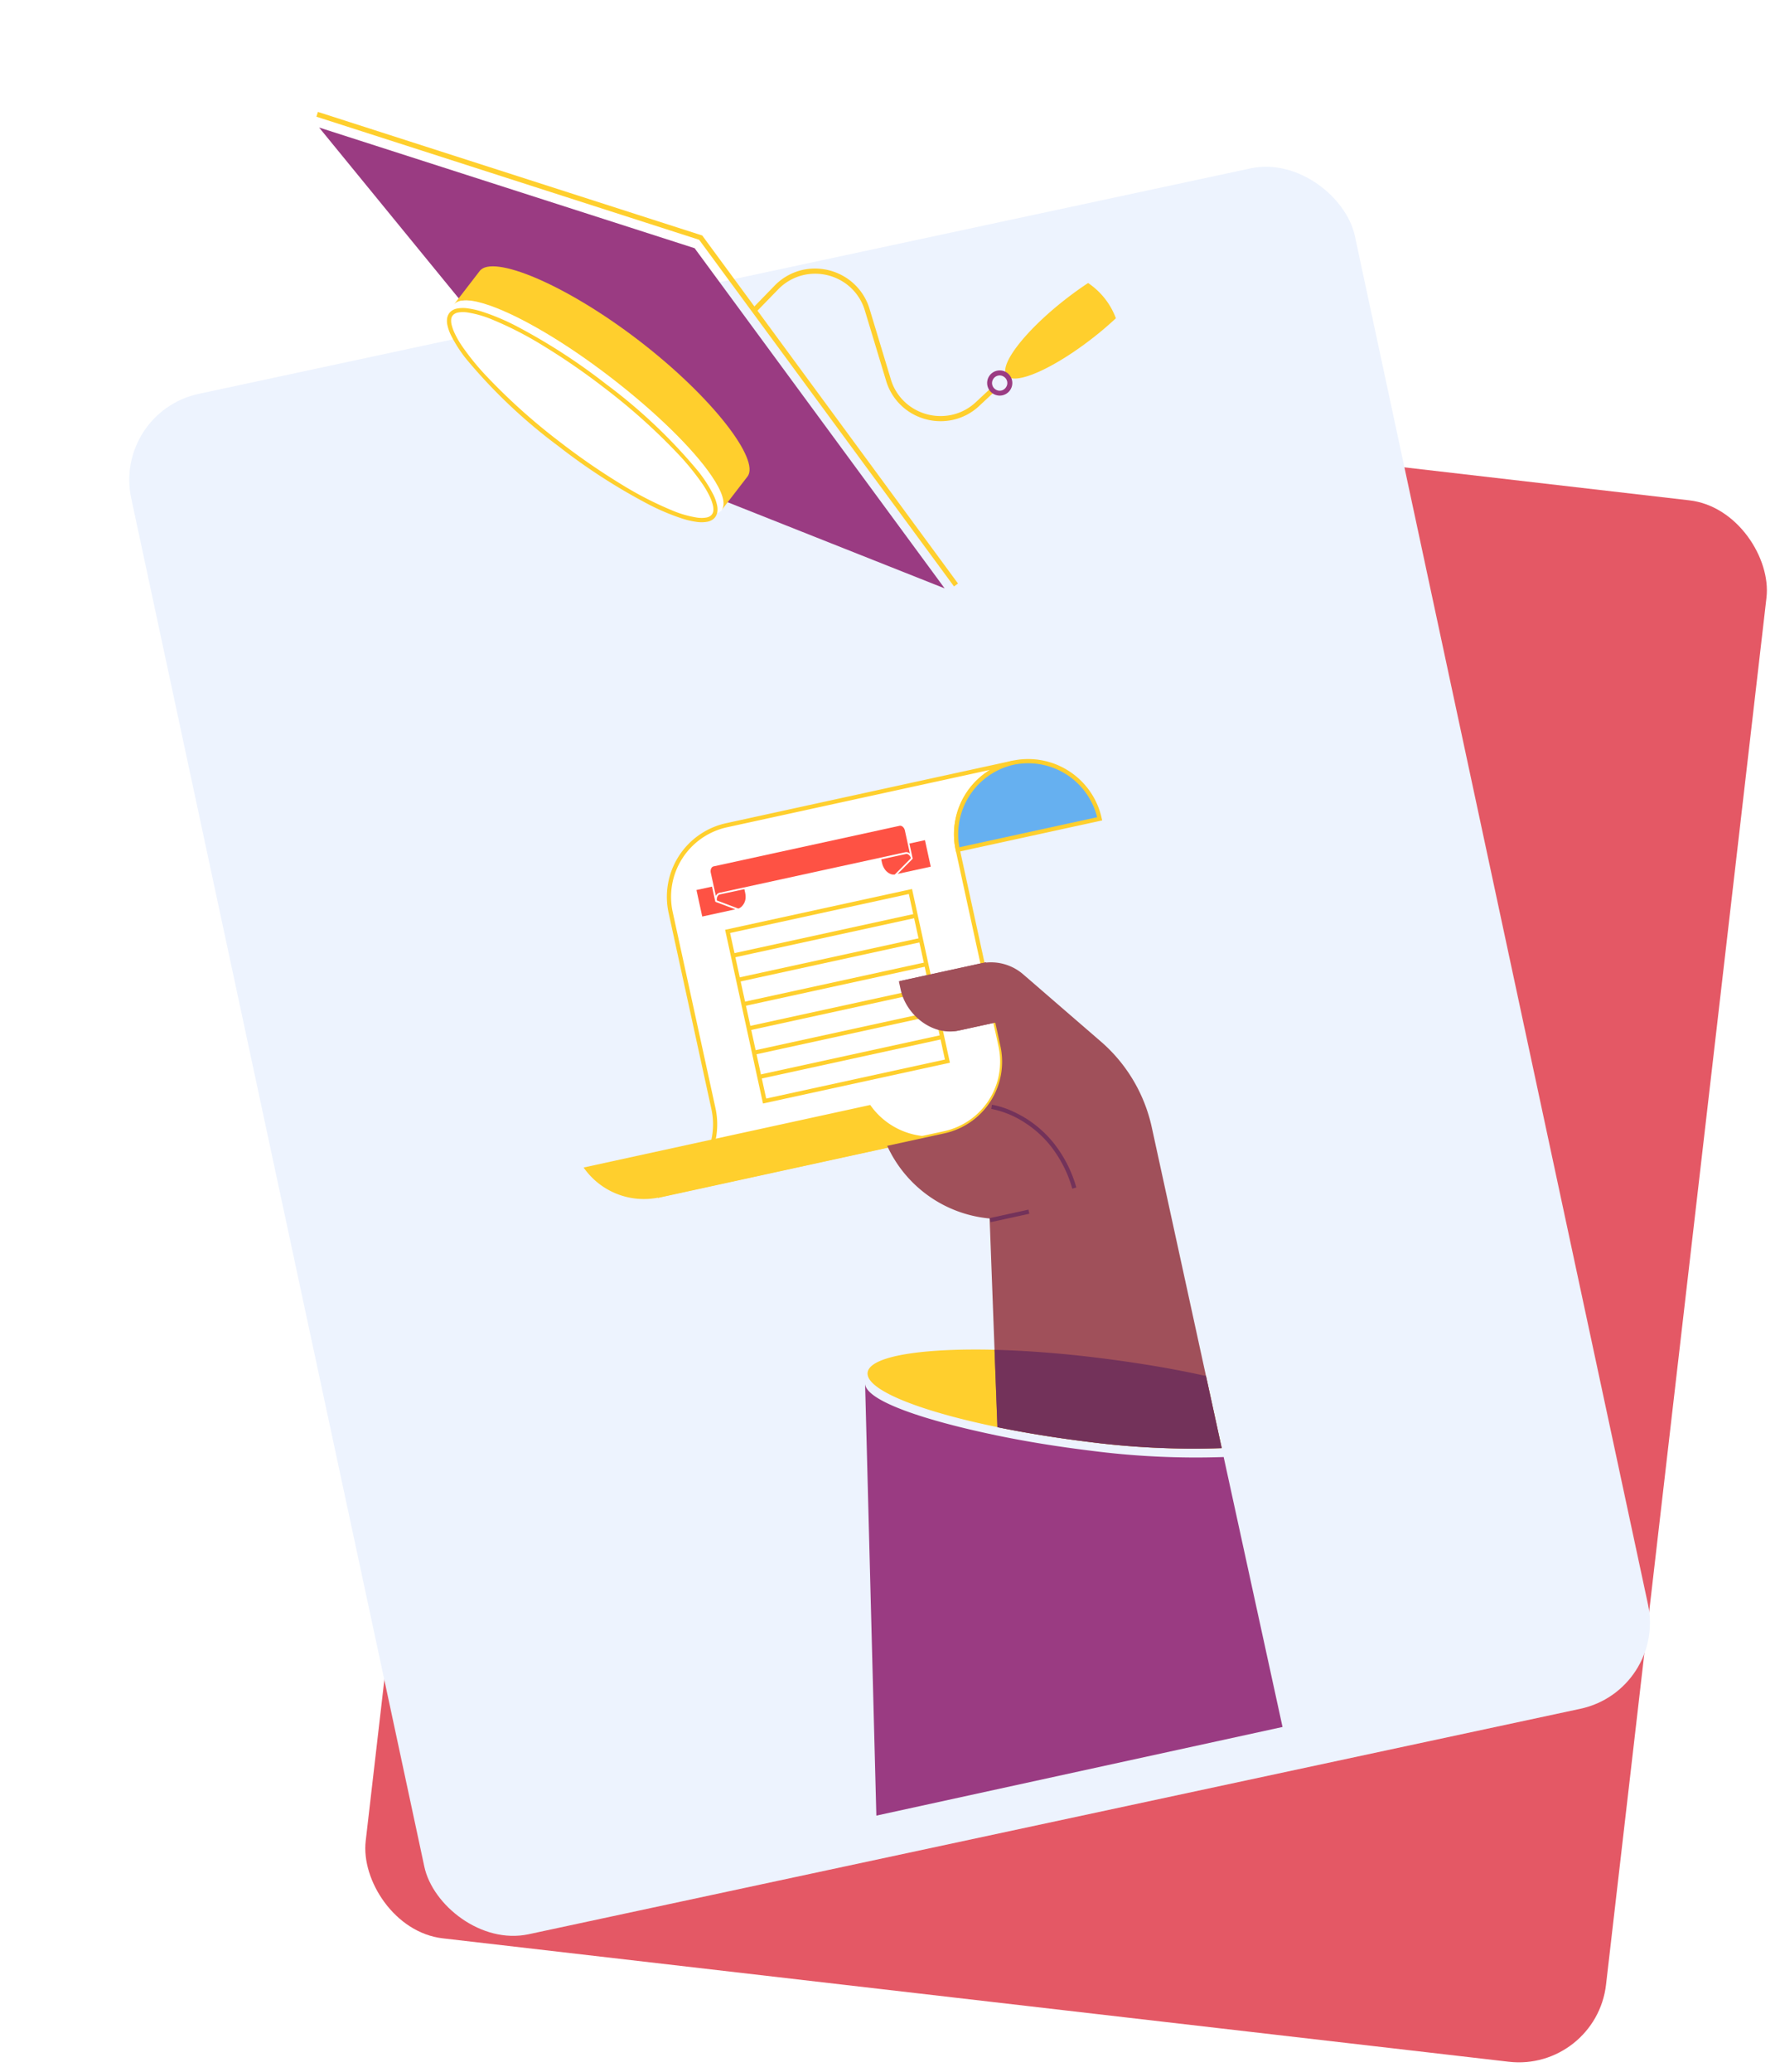 <svg xmlns="http://www.w3.org/2000/svg" xmlns:xlink="http://www.w3.org/1999/xlink" width="284.066" height="330.514" viewBox="0 0 284.066 330.514">
  <defs>
    <filter id="Rectangle_32" x="0" y="5.362" width="284.066" height="323.413" filterUnits="userSpaceOnUse">
      <feOffset dx="-4" dy="4" input="SourceAlpha"/>
      <feGaussianBlur stdDeviation="6" result="blur"/>
      <feFlood flood-opacity="0.149"/>
      <feComposite operator="in" in2="blur"/>
      <feComposite in="SourceGraphic"/>
    </filter>
  </defs>
  <g id="FantasticSvg" transform="translate(-34.709 -302.393)">
    <rect id="Rectangle_30" data-name="Rectangle 30" width="199.264" height="250.748" rx="14" transform="translate(120.284 360.914) rotate(6.601)" fill="#e45865"/>
    <g id="Group_52" data-name="Group 52">
      <g transform="matrix(1, 0, 0, 1, 34.71, 302.39)" filter="url(#Rectangle_32)">
        <rect id="Rectangle_32-2" data-name="Rectangle 32" width="199.264" height="250.748" rx="14" transform="matrix(0.98, -0.21, 0.21, 0.98, 22, 61.77)" fill="#edf3fe"/>
      </g>
      <g id="Frame" transform="translate(85.055 320.332) rotate(-12.306)">
        <g id="Group">
          <path id="Vector" d="M66.346,23.608V67.683H0L12.927,0c-.414,2.672,7.861,7.682,19.183,12.706,4.064,1.8,8.6,3.594,13.435,5.291a130.386,130.386,0,0,0,20.8,5.611Z" transform="translate(29.544 216.851)" fill="#9a3b82"/>
          <path id="Vector-2" data-name="Vector" d="M52.716,13.632v11.8a131.049,131.049,0,0,1-20.814-5.6C13.441,13.352-.77,5.349.032,1.755c.013-.053.027-.107.04-.147C1.316-1.906,17.665.526,36.381,7.086c6.016,2.111,11.443,4.289,16,6.386C52.489,13.525,52.6,13.579,52.716,13.632Z" transform="translate(43.174 213.573)" fill="#ffcf2d"/>
          <path id="Vector-3" data-name="Vector" d="M70.3,0A11.7,11.7,0,0,0,58.593,11.69V43.728a11.7,11.7,0,0,1-11.7,11.69H0a11.689,11.689,0,0,0,11.7-11.69V11.69A11.689,11.689,0,0,1,23.394,0Z" transform="translate(16.483 125.079)" fill="#fff"/>
          <path id="Vector-4" data-name="Vector" d="M70.3.334V0A12.032,12.032,0,0,0,58.259,12.024V44.062A11.361,11.361,0,0,1,46.9,55.418H0v.668A12.02,12.02,0,0,0,12.031,44.062V12.024A11.361,11.361,0,0,1,23.394.668H70.3V0H23.394A12.02,12.02,0,0,0,11.363,12.024V44.062a11.3,11.3,0,0,1-3.329,8.03A11.318,11.318,0,0,1,0,55.418v.668H46.9A12.029,12.029,0,0,0,58.927,44.062V12.024A11.361,11.361,0,0,1,70.3.668V.334Z" transform="translate(16.483 124.745)" fill="#ffcf2d"/>
          <path id="Vector-5" data-name="Vector" d="M0,0H29.865V27.7H0Z" transform="translate(36.415 141.659)" fill="#fff"/>
          <path id="Vector-6" data-name="Vector" d="M.334.334V.668h29.53V27.7H.668V.334H.334v0H0v28.03H30.533V0H0V.334Z" transform="translate(36.081 141.325)" fill="#ffcf2d"/>
          <path id="Vector-7" data-name="Vector" d="M29.851,0H0V.668H29.851" transform="translate(36.415 145.28)" fill="#ffcf2d"/>
          <path id="Vector-8" data-name="Vector" d="M29.851,0H0V.668H29.851" transform="translate(36.415 149.234)" fill="#ffcf2d"/>
          <path id="Vector-9" data-name="Vector" d="M29.851,0H0V.668H29.851" transform="translate(36.415 153.202)" fill="#ffcf2d"/>
          <path id="Vector-10" data-name="Vector" d="M29.851,0H0V.668H29.851" transform="translate(36.415 157.157)" fill="#ffcf2d"/>
          <path id="Vector-11" data-name="Vector" d="M29.851,0H0V.668H29.851" transform="translate(36.415 161.125)" fill="#ffcf2d"/>
          <path id="Vector-12" data-name="Vector" d="M29.851,0H0V.668H29.851" transform="translate(36.415 165.08)" fill="#ffcf2d"/>
          <path id="Vector-13" data-name="Vector" d="M0,11.69A11.693,11.693,0,0,1,11.59,0,11.684,11.684,0,0,1,23.18,11.69Z" transform="translate(75.076 125.079)" fill="#66b0f0"/>
          <path id="Vector-14" data-name="Vector" d="M.334,12.024H.668A11.362,11.362,0,0,1,11.924.668v0A11.353,11.353,0,0,1,23.18,12.024h.334V11.69H.334v.334h0v.334H23.849v-.334A12.015,12.015,0,0,0,11.924,0,12.024,12.024,0,0,0,0,12.024v.334H.334v-.334Z" transform="translate(74.742 124.745)" fill="#ffcf2d"/>
          <path id="Vector-15" data-name="Vector" d="M57.5,7.228H10.641A11.7,11.7,0,0,1,0,0H46.816A11.745,11.745,0,0,0,57.5,7.228Z" transform="translate(5.936 173.564)" fill="#ffcf2d"/>
          <path id="Vector-16" data-name="Vector" d="M5.4,4.329H0V0H2.54V2.4a.119.119,0,0,0,.053.107l.013.013Z" transform="translate(32.966 134.151)" fill="#fe5244"/>
          <path id="Vector-17" data-name="Vector" d="M4.666.013V.588c0,.107-.013.214-.013.321,0,.027-.013.067-.013.094-.013.053-.013.107-.027.16A2.107,2.107,0,0,1,3.476,2.725l-.12.04a1.252,1.252,0,0,1-.214.053c-.027,0-.053.013-.08.013L0,.842C.027.374.321,0,.668,0Z" transform="translate(35.8 135.634)" fill="#fe5244"/>
          <path id="Vector-18" data-name="Vector" d="M5.4,0V4.329H0l2.781-1.8.013-.013c.013-.013.013-.013.027-.013s.013-.013.013-.027a.013.013,0,0,1,.013-.013c0-.013,0-.013.013-.013V0Z" transform="translate(64.889 134.151)" fill="#fe5244"/>
          <path id="Vector-19" data-name="Vector" d="M4.666.829,1.6,2.819l-.241-.04c-.027-.013-.053-.013-.08-.027s-.067-.027-.107-.04-.067-.027-.094-.04A2.1,2.1,0,0,1,.147,1.457a1.615,1.615,0,0,1-.067-.24C.067,1.189.067,1.149.053,1.109A3.447,3.447,0,0,1,0,.575V0H4.01C4.345-.013,4.639.361,4.666.829Z" transform="translate(62.817 135.66)" fill="#fe5244"/>
          <path id="Vector-20" data-name="Vector" d="M31.7.908V4.676c-.027-.027-.053-.067-.08-.094a1.416,1.416,0,0,0-.16-.134.846.846,0,0,0-.428-.134H.668a.773.773,0,0,0-.428.134,1.416,1.416,0,0,0-.16.134A.581.581,0,0,0,0,4.676V.908C0,.4.294,0,.668,0H31.028C31.389,0,31.7.414,31.7.908Z" transform="translate(35.787 131.051)" fill="#fe5244"/>
          <path id="Vector-21" data-name="Vector" d="M41.883,31.37V83.742h-.013a131.049,131.049,0,0,1-20.814-5.6c-4.839-1.7-9.371-3.5-13.435-5.291L9.8,60.7l3.7-20.642A19.979,19.979,0,0,1,0,25.251H9.344a11.689,11.689,0,0,0,11.7-11.69V9.713h-6c-4.211,0-7.633-4.142-7.633-8.35V0H20.747a7.852,7.852,0,0,1,6.283,3.14l9.759,13.026A25.171,25.171,0,0,1,41.883,31.37Z" transform="translate(54.008 155.26)" fill="#a0505a"/>
          <path id="Vector-22" data-name="Vector" d="M34.263,11.249v11.8h-.013a131.049,131.049,0,0,1-20.814-5.6C8.6,15.752,4.064,13.948,0,12.158L2.179,0C6.992,1.176,12.339,2.766,17.9,4.716,23.916,6.827,29.343,9,33.888,11.1A2.428,2.428,0,0,1,34.263,11.249Z" transform="translate(61.627 215.956)" fill="#73325a"/>
          <path id="Vector-23" data-name="Vector" d="M14.077,9.713H7.633C3.422,9.713,0,5.571,0,1.363V0H14.077Z" transform="translate(61.587 155.26)" fill="#a0505a"/>
          <path id="Vector-24" data-name="Vector" d="M0,.628a15.156,15.156,0,0,1,4.692,3.22A16.952,16.952,0,0,1,8.034,8.51a19.677,19.677,0,0,1,1.885,7.308l.668-.053a20.22,20.22,0,0,0-1.978-7.6A17.609,17.609,0,0,0,3.3,1.777,13.7,13.7,0,0,0,.241,0Z" transform="translate(71.493 177.665)" fill="#73325a"/>
          <path id="Vector-25" data-name="Vector" d="M0,.668H6.323V0H0" transform="translate(67.536 195.261)" fill="#73325a"/>
          <path id="Vector-26" data-name="Vector" d="M.441,5.023,4.679,2.218A8.226,8.226,0,0,1,9.224.828a8.385,8.385,0,0,1,5.534,2.1A8.169,8.169,0,0,1,17.5,8.457l.922,11.664a8.976,8.976,0,0,0,2.994,6.052,9.179,9.179,0,0,0,6.069,2.311A8.928,8.928,0,0,0,32.1,27.2l2.674-1.59-.414-.695-2.674,1.59a8.19,8.19,0,0,1-4.211,1.162,8.4,8.4,0,0,1-5.534-2.111A8.126,8.126,0,0,1,19.21,20.04L18.288,8.377A8.992,8.992,0,0,0,15.28,2.311,9.171,9.171,0,0,0,9.224,0,8.969,8.969,0,0,0,4.238,1.523L0,4.329Z" transform="translate(61.427 41.11)" fill="#ffcf2d"/>
          <path id="Vector-27" data-name="Vector" d="M0,0,54.449,31.584,81.867,93.108,50.412,71.932,16.229,31.9Z" transform="translate(0.053 2.472)" fill="#9a3b82"/>
          <path id="Vector-28" data-name="Vector" d="M0,.695l55.491,32.2,27.953,62.7.722-.321L56.12,32.332.4,0Z" fill="#ffcf2d"/>
          <path id="Vector-29" data-name="Vector" d="M.608.369C3.148-1.782,13,5.687,22.585,17.056s15.32,22.312,12.767,24.463S22.96,36.2,13.375,24.832-1.945,2.52.608.369Z" transform="translate(14.538 34.247)" fill="#fff"/>
          <path id="Vector-30" data-name="Vector" d="M.59.358c2.5-2.1,12.138,5.224,21.55,16.366S37.165,38.609,34.665,40.707,22.527,35.483,13.116,24.34-1.9,2.469.59.358Z" transform="translate(13.674 35.714)" fill="#fff"/>
          <path id="Vector-31" data-name="Vector" d="M.922.695l.214.254A1.209,1.209,0,0,1,1.524.735a1.609,1.609,0,0,1,.535-.08A4.592,4.592,0,0,1,3.516.949a16.974,16.974,0,0,1,3.6,1.924,56.327,56.327,0,0,1,7.072,5.812,106.6,106.6,0,0,1,8.048,8.577,97.263,97.263,0,0,1,9.491,13.16,39.974,39.974,0,0,1,2.634,5.251,14.418,14.418,0,0,1,.682,2.084,7.281,7.281,0,0,1,.227,1.617,2.666,2.666,0,0,1-.12.868,1.155,1.155,0,0,1-.348.521,1.209,1.209,0,0,1-.388.214,1.609,1.609,0,0,1-.535.08,4.592,4.592,0,0,1-1.457-.294,16.974,16.974,0,0,1-3.6-1.924,56.327,56.327,0,0,1-7.072-5.812A106.6,106.6,0,0,1,13.7,24.449a97.263,97.263,0,0,1-9.491-13.16A39.974,39.974,0,0,1,1.577,6.039,14.418,14.418,0,0,1,.9,3.955,7.281,7.281,0,0,1,.668,2.338a2.666,2.666,0,0,1,.12-.868A1.155,1.155,0,0,1,1.136.949L.922.695.709.441a1.917,1.917,0,0,0-.548.815A3.1,3.1,0,0,0,0,2.351,7.012,7.012,0,0,0,.254,4.128,21.987,21.987,0,0,0,1.778,8.163,85.155,85.155,0,0,0,13.194,24.9a95.293,95.293,0,0,0,12.031,12.1,35.706,35.706,0,0,0,4.946,3.474,13.2,13.2,0,0,0,2.019.935,5.213,5.213,0,0,0,1.671.334,2.177,2.177,0,0,0,.735-.107,1.719,1.719,0,0,0,.615-.334,1.917,1.917,0,0,0,.548-.815,3.1,3.1,0,0,0,.16-1.1,7.012,7.012,0,0,0-.254-1.777,21.988,21.988,0,0,0-1.524-4.035,85.155,85.155,0,0,0-11.416-16.74,95.293,95.293,0,0,0-12.031-12.1A35.706,35.706,0,0,0,5.748,1.269,13.2,13.2,0,0,0,3.73.334,5.213,5.213,0,0,0,2.059,0a2.177,2.177,0,0,0-.735.107A1.719,1.719,0,0,0,.709.441Z" transform="translate(13.341 35.378)" fill="#ffcf2d"/>
          <path id="Vector-32" data-name="Vector" d="M39.944,41.536,34.757,45.9c.963-.815.749-2.872-.414-5.745-1.912-4.73-6.39-11.637-12.352-18.718S9.946,8.8,5.6,6.131C2.968,4.5.963,3.94,0,4.755L5.187.386C7.727-1.765,18.02,5.263,27.619,16.632S42.5,39.4,39.944,41.536Z" transform="translate(15.039 29.902)" fill="#ffcf2d"/>
          <path id="Vector-33" data-name="Vector" d="M11.683,1.857C13.154,1.149,14.584.521,15.961,0a11.867,11.867,0,0,1,2.072,2.979,11.476,11.476,0,0,1,1.056,3.46c-1.27.748-2.647,1.5-4.1,2.2-7.312,3.54-13.97,4.89-14.879,3.019S4.371,5.4,11.683,1.857Z" transform="translate(98.712 52.867)" fill="#ffcf2d"/>
          <path id="Vector-34" data-name="Vector" d="M2.019.4V.8a1.17,1.17,0,0,1,.856.361,1.191,1.191,0,0,1,.361.855,1.169,1.169,0,0,1-.361.855,1.193,1.193,0,0,1-.856.361,1.17,1.17,0,0,1-.856-.361A1.191,1.191,0,0,1,.8,2.017a1.169,1.169,0,0,1,.361-.855A1.193,1.193,0,0,1,2.019.8V0a2.008,2.008,0,1,0,1.43.588A2.021,2.021,0,0,0,2.019,0Z" transform="translate(95.462 63.435)" fill="#9a3b82"/>
        </g>
      </g>
    </g>
  </g>
</svg>
